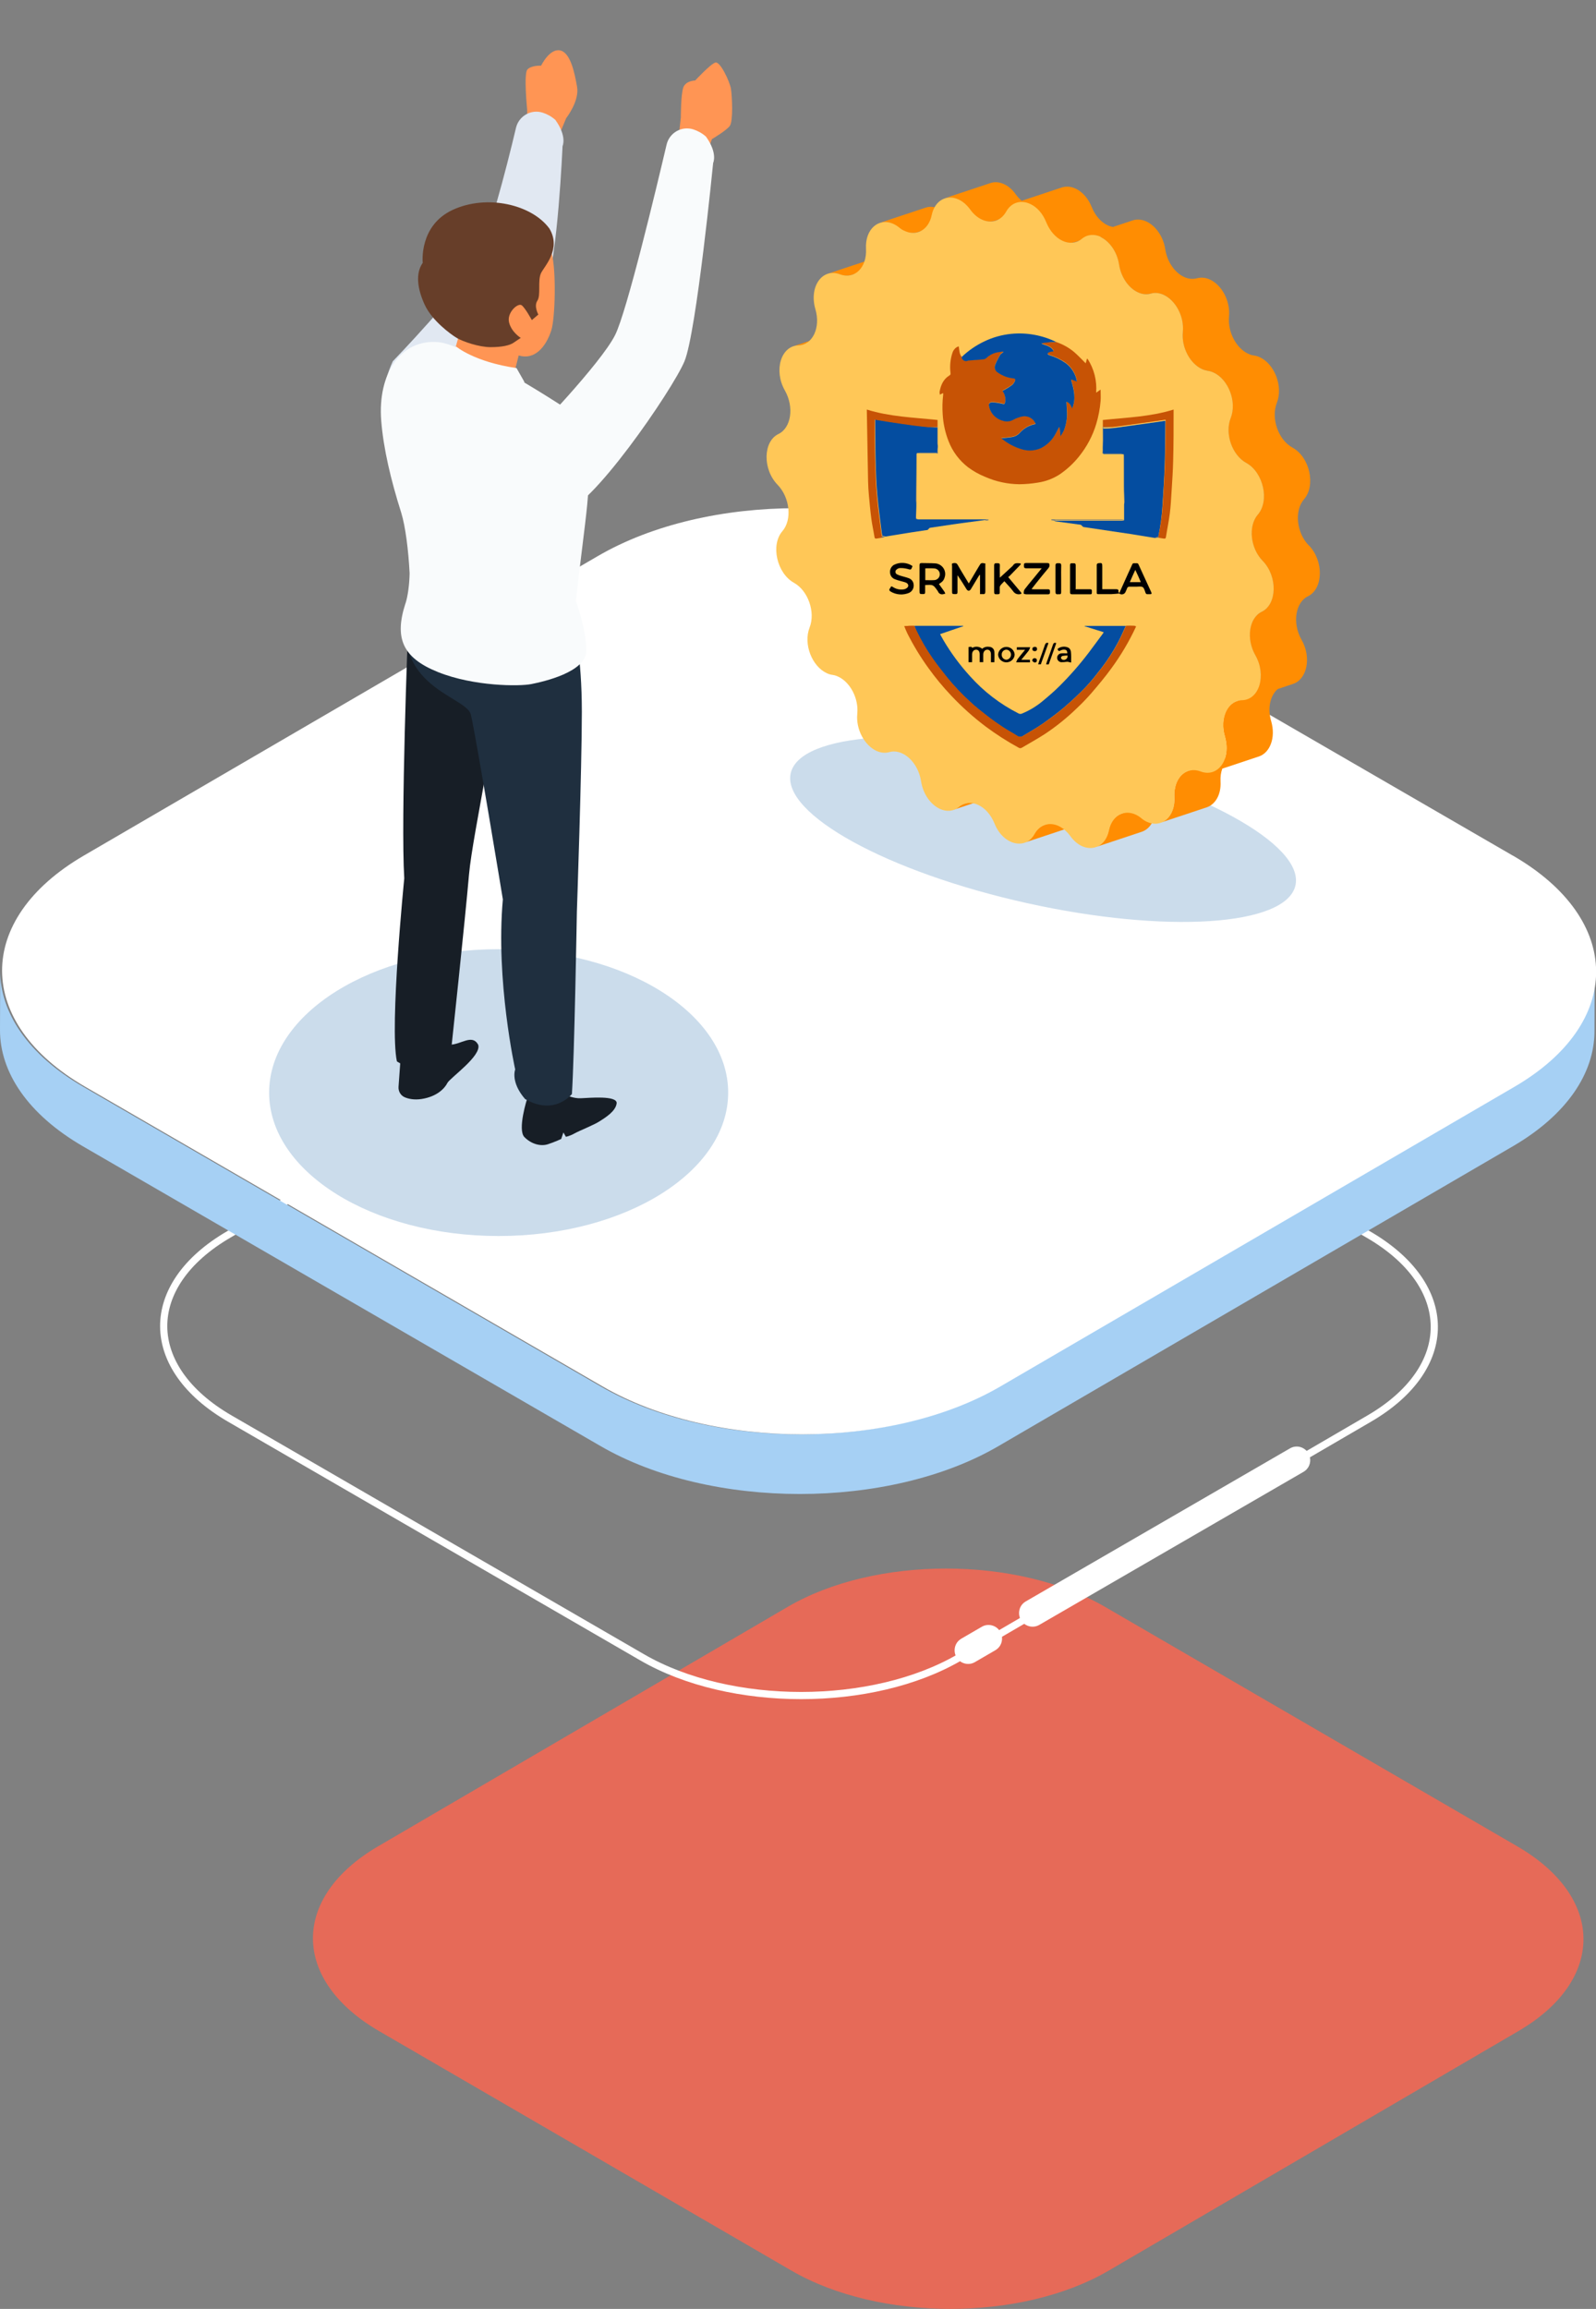 <svg width="222" height="321" viewBox="0 0 222 321" fill="none" xmlns="http://www.w3.org/2000/svg">
<rect x="0" y="0" width="222" height="321" fill="#808080" stroke="none"/>
<path d="M211.053 256.69C223.27 263.78 223.336 275.29 211.199 282.38L154.209 315.682C142.072 322.772 122.327 322.772 110.098 315.682L52.735 282.38C40.519 275.29 40.452 263.78 52.589 256.69L109.58 223.388C121.716 216.298 141.461 216.298 153.691 223.388L211.053 256.69Z" fill="#FF644E" fill-opacity="0.8"/>
<g clip-path="url(#clip0_166_161)">
<path d="M190.303 171.613C202.52 178.681 202.586 190.156 190.449 197.225L133.455 230.425C121.318 237.494 101.572 237.494 89.342 230.425L31.976 197.225C19.759 190.156 19.693 178.681 31.83 171.613L88.824 138.413C100.961 131.344 120.707 131.344 132.937 138.413L190.303 171.613Z" stroke="white" stroke-miterlimit="10"/>
<path d="M210.434 151.086L138.913 192.752C123.682 201.631 98.903 201.631 83.565 192.752L11.579 151.086C3.864 146.613 3.42248e-05 140.756 0.027 134.898L3.42245e-05 143.192C-0.013 149.049 3.838 154.906 11.553 159.379L83.539 201.045C98.876 209.925 123.655 209.925 138.886 201.045L210.407 159.379C217.976 154.973 221.761 149.195 221.788 143.418L221.814 135.125C221.801 140.902 218.003 146.68 210.434 151.086Z" fill="#A6D0F4"/>
<path d="M210.461 118.964C225.798 127.843 225.878 142.22 210.646 151.099L139.152 192.752C123.921 201.631 99.155 201.631 83.818 192.752L11.845 151.085C-3.492 142.206 -3.572 127.829 11.659 118.95L83.154 77.311C98.385 68.432 123.15 68.432 138.488 77.311L210.447 118.964H210.461Z" fill="white"/>
<g clip-path="url(#clip1_166_161)">
<path d="M133.721 231.078C134.305 231.411 135.022 231.424 135.606 231.078L138.448 229.427C139.696 228.708 139.696 226.898 138.448 226.166C137.864 225.833 137.147 225.82 136.562 226.166L133.721 227.816C132.472 228.535 132.472 230.346 133.721 231.078Z" fill="white"/>
<path d="M142.684 225.899C143.268 226.232 143.985 226.245 144.57 225.899L181.313 204.626C182.561 203.908 182.561 202.097 181.313 201.365C180.729 201.019 180.011 201.019 179.427 201.365L142.684 222.638C141.436 223.356 141.436 225.167 142.684 225.899Z" fill="white"/>
</g>
</g>
<g clip-path="url(#clip2_166_161)">
<path d="M73.352 17.745L73.325 15.22C73.325 15.22 72.833 10.288 73.352 9.677C73.871 9.065 75.267 9.132 75.267 9.132C75.267 9.132 76.425 6.726 77.888 7.005C79.351 7.284 79.923 10.102 80.269 12.082C80.615 14.063 78.753 16.429 78.753 16.429L77.662 19.048L73.365 17.745H73.352Z" fill="#FF9554"/>
<path d="M54.635 50.23C54.635 50.23 64.279 40.261 66.275 36.274C67.911 33.004 70.345 23.832 71.769 17.785C72.155 16.123 73.884 15.139 75.507 15.671C76.079 15.857 76.677 16.163 77.249 16.668C78.912 18.994 78.247 20.323 78.247 20.323C78.247 20.323 77.582 35.942 75.919 39.929C74.256 43.917 62.617 60.864 58.959 60.864C55.3 60.864 51.31 57.541 54.635 50.23Z" fill="#E1E8F2"/>
<path d="M69.361 171.84C86.993 171.84 101.287 162.913 101.287 151.902C101.287 140.89 86.993 131.964 69.361 131.964C51.729 131.964 37.435 140.89 37.435 151.902C37.435 162.913 51.729 171.84 69.361 171.84Z" fill="#CBDCEB"/>
<path d="M55.713 147.223L55.434 151.105C55.394 151.729 55.739 152.314 56.311 152.554C56.843 152.779 57.615 152.939 58.626 152.793C60.861 152.447 61.885 151.251 62.231 150.56C62.577 149.869 67.033 146.785 66.514 145.243C65.663 143.701 64.12 145.243 62.564 145.243C61.007 145.243 57.761 144.472 55.7 147.21L55.713 147.223Z" fill="#171E26"/>
<path d="M56.75 87.675C56.75 87.675 55.726 113.887 56.232 122.115C56.232 122.115 54.17 142.677 55.207 147.556C55.207 147.556 58.812 150.121 61.898 148.074C62.67 147.821 62.67 146.785 62.67 146.785C62.67 146.785 64.732 127.511 65.237 121.596C65.756 115.681 69.867 97.95 69.095 94.095C68.323 90.24 63.441 84.844 56.75 87.675Z" fill="#171E26"/>
<path d="M73.338 152.7C73.338 152.7 71.928 157.073 72.953 158.096C73.977 159.12 75.267 159.385 76.212 159.08C77.156 158.774 78.061 158.349 78.061 158.349L78.367 157.445L78.713 158.043C78.713 158.043 79.231 157.963 79.91 157.578C80.602 157.192 82.57 156.421 83.382 155.903C84.193 155.385 85.656 154.494 85.776 153.377C85.856 152.261 81.879 152.646 80.801 152.686C79.724 152.726 79.045 152.301 78.659 152.301C78.274 152.301 74.11 152.819 74.11 152.819" fill="#171E26"/>
<path d="M79.857 87.183C79.857 87.183 80.934 91.091 80.934 98.986C80.934 106.882 80.243 126.74 80.243 126.74C80.243 126.74 79.897 146.957 79.551 152.101C79.551 152.101 77.156 155.185 73.033 152.792C70.971 150.4 71.662 148.685 71.662 148.685C71.662 148.685 68.922 136.35 69.946 125.038C69.946 125.038 66.168 102.083 65.49 99.332C64.798 96.594 52.84 95.41 57.522 82.025L79.857 87.196V87.183Z" fill="#1F2F3F"/>
<path d="M56.404 83.899C56.737 82.876 56.95 81.201 56.977 79.699C56.817 76.575 56.404 73.186 55.806 71.272C54.383 66.779 53.332 62.393 53.026 58.471C52.52 51.998 55.713 47.08 61.007 47.572C62.909 47.745 66.461 49.659 69.893 51.467C72.66 52.929 76.93 55.574 80.07 57.674C81.493 58.618 82.318 60.239 82.238 61.954C82.131 64.533 81.918 67.55 81.679 70.168C81.413 73.026 80.548 79.313 80.109 83.58C80.109 83.58 81.559 87.462 81.559 90.452C81.559 93.443 75.573 94.772 73.91 95.104C72.248 95.437 65.929 95.437 60.941 93.443C55.952 91.449 54.848 88.671 56.391 83.912L56.404 83.899Z" fill="#F9FBFC"/>
<path d="M76.691 45.898C77.223 44.249 77.396 37.55 76.731 35.211C75.879 32.22 72.966 29.615 68.603 29.828C64.413 30.027 61.326 31.875 60.302 34.998C59.69 36.846 59.837 40.089 60.954 42.428C61.712 44.01 63.428 45.419 65.317 46.416C66.634 47.174 70.359 48.888 72.195 49.433C74.336 50.058 75.919 48.304 76.691 45.911V45.898Z" fill="#FF9554"/>
<path d="M64.359 44.741C66.461 43.904 71.277 44.808 72.953 46.19C72.953 46.19 71.29 52.863 71.277 52.863C68.217 53.022 63.854 51.494 62.816 50.244L64.373 44.741H64.359Z" fill="#FF9554"/>
<path d="M72.953 41.618C72.075 40.435 70.319 40.86 70.319 42.748C70.319 44.954 71.822 46.191 72.953 46.191C72.953 44.782 73.006 43.306 72.953 41.618Z" fill="#FF9554"/>
<path d="M63.441 48.17C63.441 48.17 65.929 50.31 71.849 51.175L72.966 53.142C72.966 53.142 70.478 53.913 67.565 53.567C64.652 53.221 62.244 50.909 61.992 50.39L61.739 49.872L63.455 48.157L63.441 48.17Z" fill="#F9FBFC"/>
<path d="M58.799 36.527C58.799 36.527 58.24 31.343 63.002 29.163C67.765 26.983 73.977 28.432 76.425 31.781C78.101 34.612 75.786 36.925 75.267 37.949C74.749 38.972 75.267 41.033 74.749 41.803C74.23 42.575 74.882 43.731 74.882 43.731L73.977 44.502C73.977 44.502 73.072 42.827 72.567 42.442C72.048 42.056 70.465 43.465 70.811 44.834C71.157 46.203 72.434 46.974 72.434 46.974C72.434 46.974 71.915 47.32 71.41 47.665C70.891 48.011 69.867 48.264 68.244 48.264C66.621 48.264 64.386 47.492 63.521 46.974C62.67 46.456 60.089 44.582 59.065 42.349C58.041 40.115 57.775 37.975 58.812 36.527H58.799Z" fill="#673E29"/>
<path d="M94.37 19.327L94.702 16.336C94.702 16.336 94.702 13.172 95.035 12.189C95.367 11.205 96.698 11.192 96.698 11.192C96.698 11.192 98.853 8.866 99.518 8.693C100.183 8.52 101.513 11.351 101.673 12.348C101.832 13.345 102.005 16.841 101.513 17.506C101.021 18.17 99.025 19.34 99.025 19.34L98.36 21.174L94.37 19.34V19.327Z" fill="#FF9554"/>
<path d="M73.924 60.532C73.924 60.532 83.568 50.563 85.563 46.575C87.2 43.305 91.297 26.159 92.72 20.111C93.106 18.449 94.835 17.466 96.458 17.997C97.03 18.183 97.629 18.489 98.201 18.994C99.864 21.32 99.198 22.65 99.198 22.65C99.198 22.65 96.871 46.243 95.208 50.231C93.545 54.218 81.905 71.166 78.247 71.166C74.589 71.166 70.598 67.843 73.924 60.532Z" fill="#F9FBFC"/>
</g>
<path d="M142.816 125.551C162.204 129.852 178.939 128.75 180.195 123.089C181.451 117.427 166.752 109.351 147.364 105.049C127.976 100.748 111.241 101.85 109.985 107.511C108.729 113.173 123.428 121.249 142.816 125.551Z" fill="#CBDCEB"/>
<path d="M116.711 46.028L110.287 48.161C110.499 48.09 110.727 48.055 110.974 48.037C111.22 48.037 111.449 47.984 111.66 47.913L118.084 45.779C117.873 45.85 117.644 45.886 117.398 45.904C117.151 45.904 116.922 45.957 116.711 46.028Z" fill="#FF8D02"/>
<path d="M133.343 112.175C133.096 112.371 132.832 112.513 132.568 112.602L138.992 110.469C139.256 110.38 139.52 110.237 139.767 110.042C140.013 109.846 140.259 109.704 140.541 109.615L134.117 111.748C133.853 111.837 133.589 111.98 133.343 112.175Z" fill="#FF8D02"/>
<path d="M123.188 36.02C122.572 35.789 121.991 35.789 121.498 35.949L115.074 38.082C115.585 37.922 116.166 37.922 116.764 38.154C117.362 38.385 117.943 38.385 118.454 38.225L124.877 36.091C124.367 36.269 123.786 36.251 123.188 36.02Z" fill="#FF8D02"/>
<path d="M143.867 115.926C143.498 116.584 143.005 116.993 142.442 117.171L148.866 115.038C149.429 114.86 149.922 114.451 150.291 113.793C150.661 113.153 151.154 112.744 151.717 112.549L145.293 114.682C144.73 114.878 144.219 115.286 143.867 115.926Z" fill="#FF8D02"/>
<path d="M132.181 29.994C131.917 29.87 131.671 29.71 131.407 29.514C131.143 29.301 130.879 29.141 130.615 29.017C129.964 28.715 129.295 28.679 128.732 28.875L122.308 31.008C122.889 30.812 123.54 30.848 124.191 31.15C124.455 31.274 124.719 31.434 124.983 31.648C125.229 31.861 125.493 32.021 125.757 32.128C126.409 32.43 127.077 32.465 127.658 32.27L134.082 30.137C133.501 30.332 132.832 30.297 132.181 29.994Z" fill="#FF8D02"/>
<path d="M156.046 113.1C155.166 113.384 154.462 114.202 154.216 115.446C153.952 116.709 153.248 117.491 152.385 117.775L158.809 115.642C159.672 115.358 160.376 114.558 160.64 113.313C160.904 112.069 161.608 111.269 162.47 110.967L156.046 113.1Z" fill="#FF8D02"/>
<path d="M182.058 75.84C180.334 74.08 180.017 70.987 181.39 69.405C183.061 67.485 182.182 63.539 179.77 62.223C177.799 61.139 176.761 58.152 177.606 56.001C178.521 53.69 177.254 50.597 175.247 49.673C174.983 49.548 174.702 49.459 174.42 49.424C174.139 49.388 173.875 49.3 173.611 49.175C171.974 48.411 170.759 46.189 170.953 44.02C171.164 41.78 169.897 39.593 168.295 38.865C167.715 38.598 167.099 38.527 166.5 38.687C165.902 38.847 165.286 38.776 164.705 38.509C163.438 37.922 162.364 36.447 162.083 34.652C161.801 32.803 160.692 31.363 159.461 30.794C158.845 30.51 158.176 30.439 157.577 30.634L154.797 31.558C154.568 31.505 154.339 31.452 154.11 31.345C153.195 30.919 152.35 30.03 151.858 28.785C151.347 27.523 150.52 26.652 149.622 26.226C148.971 25.923 148.302 25.87 147.686 26.066L142.125 27.914C141.826 27.666 141.544 27.381 141.28 27.008C140.805 26.332 140.242 25.87 139.661 25.603C139.01 25.301 138.341 25.248 137.743 25.461L131.319 27.594C131.917 27.399 132.586 27.434 133.237 27.737C133.818 28.003 134.364 28.465 134.856 29.141C135.332 29.799 135.895 30.261 136.476 30.527C137.127 30.83 137.795 30.883 138.394 30.688L143.938 28.857C144.536 29.337 145.064 30.03 145.416 30.919C145.926 32.163 146.754 33.052 147.669 33.478C148.302 33.781 148.971 33.834 149.587 33.638L152.35 32.714C152.579 32.767 152.79 32.821 153.019 32.927C154.251 33.496 155.36 34.936 155.641 36.785C155.923 38.58 156.997 40.056 158.264 40.642C158.845 40.909 159.461 40.998 160.059 40.82C160.657 40.66 161.273 40.731 161.854 40.998C163.456 41.745 164.723 43.913 164.512 46.153C164.3 48.322 165.515 50.544 167.169 51.308C167.433 51.433 167.697 51.504 167.979 51.557C168.26 51.593 168.542 51.682 168.806 51.806C170.812 52.73 172.079 55.824 171.164 58.135C170.319 60.285 171.358 63.272 173.329 64.356C175.722 65.672 176.602 69.618 174.948 71.538C173.575 73.12 173.892 76.213 175.617 77.973C177.711 80.124 177.641 83.999 175.494 85.048C173.716 85.901 173.294 88.799 174.596 91.092C175.793 93.19 175.494 95.643 174.227 96.745L172.062 97.456C170.495 97.972 169.703 100.105 170.372 102.38C170.707 103.536 170.671 104.62 170.372 105.473L165.286 107.162C164.089 107.553 163.262 108.94 163.35 110.771C163.456 112.655 162.593 113.988 161.414 114.379L167.838 112.246C169.017 111.855 169.879 110.522 169.774 108.638C169.739 107.98 169.827 107.376 170.02 106.86L175.107 105.171C176.62 104.673 177.5 102.594 176.814 100.247C176.268 98.416 176.708 96.692 177.711 95.803L179.876 95.074C181.794 94.434 182.463 91.412 181.038 88.941C179.735 86.648 180.175 83.751 181.935 82.897C184.082 81.848 184.153 77.973 182.058 75.822V75.84ZM142.917 28.412C142.759 28.341 142.6 28.252 142.442 28.145C142.688 28.181 142.952 28.252 143.199 28.377C143.339 28.448 143.498 28.537 143.639 28.643C143.392 28.608 143.163 28.537 142.917 28.43V28.412Z" fill="#FF8D02"/>
<path d="M153.037 32.927C154.269 33.496 155.377 34.936 155.659 36.785C155.941 38.58 157.014 40.055 158.281 40.642C158.862 40.909 159.478 40.998 160.076 40.82C160.675 40.642 161.291 40.731 161.872 40.998C163.473 41.744 164.74 43.913 164.529 46.153C164.318 48.322 165.532 50.544 167.187 51.308C167.451 51.432 167.715 51.504 167.996 51.557C168.278 51.592 168.559 51.681 168.823 51.806C170.83 52.73 172.097 55.823 171.182 58.134C170.337 60.285 171.375 63.272 173.347 64.356C175.74 65.671 176.62 69.618 174.966 71.538C173.593 73.12 173.91 76.213 175.634 77.973C177.729 80.124 177.658 83.999 175.511 85.048C173.734 85.901 173.311 88.799 174.614 91.092C176.198 93.865 175.177 97.296 172.766 97.349C170.777 97.403 169.633 99.82 170.39 102.398C171.305 105.509 169.439 108.175 166.993 107.251C164.969 106.486 163.227 108.193 163.368 110.788C163.508 113.597 161.555 115.179 159.531 114.255C159.267 114.13 159.003 113.97 158.757 113.757C158.51 113.544 158.246 113.384 157.982 113.259C156.345 112.495 154.673 113.401 154.251 115.446C153.811 117.579 152.086 118.361 150.485 117.632C149.922 117.366 149.358 116.903 148.883 116.246C148.408 115.588 147.845 115.126 147.264 114.841C145.997 114.255 144.659 114.61 143.92 115.926C143.163 117.295 141.808 117.579 140.559 117.01C139.661 116.601 138.816 115.73 138.323 114.468C137.813 113.224 136.986 112.335 136.071 111.908C135.156 111.482 134.17 111.535 133.396 112.175C132.604 112.833 131.636 112.868 130.738 112.459C129.506 111.89 128.397 110.451 128.116 108.602C127.834 106.806 126.761 105.331 125.493 104.744C124.913 104.478 124.297 104.389 123.698 104.567C123.1 104.727 122.484 104.655 121.903 104.389C120.302 103.642 119.034 101.473 119.246 99.234C119.457 97.065 118.242 94.843 116.606 94.078C116.342 93.954 116.078 93.865 115.796 93.829C115.514 93.794 115.233 93.705 114.986 93.581C112.963 92.638 111.713 89.563 112.611 87.252C113.455 85.101 112.399 82.115 110.446 81.03C108.052 79.697 107.172 75.769 108.827 73.849C110.199 72.267 109.883 69.173 108.158 67.396C106.063 65.245 106.134 61.37 108.281 60.339C110.059 59.485 110.481 56.588 109.179 54.294C107.595 51.521 108.615 48.09 111.044 48.019C113.033 47.966 114.177 45.548 113.42 42.989C112.505 39.86 114.37 37.211 116.834 38.136C118.858 38.9 120.601 37.211 120.46 34.598C120.302 31.807 122.273 30.207 124.279 31.132C124.543 31.256 124.807 31.416 125.071 31.629C125.317 31.843 125.581 32.003 125.845 32.109C127.482 32.874 129.154 31.985 129.594 29.923C130.034 27.79 131.759 26.99 133.343 27.736C133.924 28.003 134.469 28.465 134.962 29.141C135.437 29.798 136 30.261 136.581 30.527C137.848 31.114 139.186 30.758 139.943 29.443C140.699 28.074 142.055 27.772 143.304 28.358C144.202 28.767 145.029 29.638 145.539 30.918C146.05 32.163 146.877 33.051 147.792 33.478C148.707 33.905 149.693 33.851 150.467 33.212C151.259 32.554 152.227 32.518 153.125 32.927H153.037Z" fill="#FFC757"/>
<g clip-path="url(#clip3_166_161)">
<path d="M146.937 47.557C147.83 47.86 148.66 48.322 149.385 48.92C149.954 49.407 150.464 49.964 151.021 50.51L151.192 49.882H151.276C152.183 51.283 152.603 52.938 152.47 54.595L153.091 54.167C153.091 54.713 153.131 55.236 153.091 55.738C153.001 56.826 152.797 57.901 152.482 58.947C151.986 60.588 151.175 62.118 150.093 63.457C149.323 64.422 148.409 65.267 147.383 65.963C146.473 66.549 145.447 66.934 144.373 67.094C143.513 67.239 142.642 67.315 141.77 67.322C140.141 67.301 138.533 66.954 137.045 66.3C136.194 65.958 135.392 65.509 134.657 64.965C133.435 64.024 132.498 62.772 131.946 61.343C131.474 60.144 131.197 58.877 131.126 57.592C131.062 56.691 131.085 55.787 131.193 54.89C131.198 54.815 131.198 54.741 131.193 54.666C131.17 54.666 131.15 54.666 131.138 54.666L130.74 54.866C130.705 54.738 130.689 54.606 130.692 54.474C130.863 53.539 131.217 52.702 132.089 52.18C132.248 52.086 132.22 51.96 132.208 51.815C132.1 50.909 132.185 49.991 132.459 49.12C132.553 48.764 132.779 48.455 133.092 48.256C133.18 48.215 133.27 48.181 133.363 48.154C133.442 48.676 133.431 49.191 133.761 49.603C133.778 49.803 133.893 49.982 134.07 50.083C134.246 50.183 134.461 50.191 134.645 50.106C134.69 50.091 134.737 50.082 134.784 50.078C135.449 50.027 136.113 49.988 136.774 49.921C136.937 49.906 137.092 49.842 137.216 49.737C137.575 49.388 138.017 49.134 138.502 48.998C138.836 48.916 139.186 48.884 139.533 48.829L139.557 48.928C139.413 49.041 139.222 49.128 139.139 49.277C138.877 49.718 138.645 50.176 138.446 50.648C138.258 51.071 138.431 51.565 138.844 51.783C139.479 52.227 140.222 52.498 140.998 52.569C141.209 52.588 141.248 52.686 141.205 52.875C141.085 53.21 140.844 53.49 140.528 53.661C140.194 53.904 139.815 54.093 139.449 54.309C139.785 54.76 139.918 55.329 139.815 55.88C139.78 56.115 139.72 56.17 139.469 56.108C139.02 55.994 138.562 55.919 138.1 55.884C137.702 55.856 137.503 56.076 137.57 56.363C137.733 57.371 138.482 58.189 139.481 58.453C139.96 58.622 140.49 58.58 140.934 58.335C141.359 58.096 141.822 57.929 142.303 57.844C143.072 57.744 143.807 58.188 144.067 58.908C143.212 59.058 142.434 59.49 141.861 60.134C141.575 60.454 141.183 60.663 140.755 60.723C140.273 60.809 139.784 60.833 139.282 60.888C140.15 61.619 141.169 62.155 142.267 62.459C143.136 62.698 144.063 62.616 144.875 62.227C145.731 61.774 146.426 61.072 146.865 60.216C147.02 59.937 147.16 59.651 147.307 59.368H147.394L147.526 60.617C147.704 60.346 147.866 60.065 148.011 59.776C148.349 58.886 148.485 57.935 148.41 56.987C148.41 56.595 148.37 56.229 148.35 55.809C148.839 55.95 148.943 56.363 149.146 56.744C149.727 55.377 149.373 54.081 148.999 52.789L149.062 52.726L149.811 53.013C149.642 51.976 149.071 51.044 148.218 50.416C147.523 49.93 146.751 49.561 145.934 49.324C145.85 49.297 145.786 49.202 145.711 49.14C145.786 49.065 145.846 48.955 145.938 48.928C146.147 48.871 146.36 48.828 146.574 48.798C146.22 48.048 145.464 48.012 144.851 47.714C145.145 47.633 145.446 47.582 145.75 47.561C146.137 47.576 146.539 47.572 146.937 47.557Z" fill="#C75305"/>
<path d="M146.937 47.556C146.539 47.556 146.14 47.556 145.742 47.603C145.438 47.624 145.137 47.676 144.843 47.756C145.452 48.055 146.212 48.09 146.566 48.84C146.352 48.871 146.139 48.914 145.93 48.97C145.842 49.001 145.778 49.111 145.703 49.182C145.774 49.245 145.838 49.339 145.926 49.367C146.743 49.603 147.515 49.972 148.21 50.459C149.063 51.087 149.634 52.018 149.803 53.055L149.054 52.768L148.991 52.831C149.365 54.127 149.719 55.419 149.138 56.786C148.939 56.394 148.835 56.001 148.342 55.852C148.362 56.244 148.39 56.637 148.401 57.03C148.477 57.977 148.341 58.929 148.003 59.819C147.858 60.108 147.696 60.389 147.518 60.659L147.386 59.41H147.299C147.152 59.693 147.012 59.98 146.857 60.259C146.418 61.114 145.723 61.816 144.867 62.27C144.055 62.658 143.128 62.74 142.259 62.502C141.16 62.198 140.142 61.662 139.274 60.93C139.776 60.875 140.265 60.852 140.747 60.765C141.175 60.705 141.567 60.496 141.853 60.176C142.426 59.533 143.204 59.1 144.059 58.951C143.799 58.23 143.064 57.786 142.295 57.886C141.814 57.972 141.351 58.138 140.926 58.377C140.482 58.622 139.952 58.665 139.473 58.495C138.474 58.232 137.725 57.413 137.562 56.405C137.495 56.119 137.702 55.899 138.092 55.926C138.554 55.962 139.012 56.037 139.461 56.15C139.712 56.209 139.772 56.15 139.807 55.922C139.91 55.371 139.777 54.803 139.441 54.351C139.807 54.135 140.186 53.958 140.52 53.703C140.836 53.532 141.077 53.253 141.197 52.917C141.24 52.733 141.197 52.635 140.99 52.611C140.214 52.541 139.471 52.27 138.836 51.825C138.423 51.608 138.25 51.113 138.438 50.69C138.637 50.218 138.868 49.76 139.131 49.32C139.214 49.174 139.405 49.084 139.549 48.97L139.525 48.872C139.182 48.927 138.832 48.958 138.494 49.041C138.009 49.177 137.567 49.431 137.208 49.779C137.083 49.884 136.929 49.949 136.766 49.964C136.105 50.031 135.441 50.07 134.776 50.121C134.729 50.125 134.682 50.134 134.637 50.148C134.453 50.234 134.238 50.225 134.061 50.125C133.885 50.025 133.77 49.846 133.753 49.646C134.676 48.76 135.738 48.026 136.898 47.473C138.082 46.9 139.362 46.541 140.675 46.413C142.83 46.206 145 46.602 146.937 47.556Z" fill="#044DA0"/>
<path d="M127.181 87.008H133.996V87.055L130.763 88.163C130.935 88.473 131.09 88.775 131.265 89.066C132.311 90.83 133.537 92.485 134.923 94.003C136.823 96.133 139.112 97.891 141.67 99.184C141.816 99.267 141.994 99.276 142.148 99.208C143.205 98.775 144.187 98.181 145.058 97.448C145.854 96.788 146.65 96.105 147.382 95.374C148.853 93.91 150.219 92.347 151.471 90.696C152.143 89.805 152.808 88.909 153.461 88.017C153.482 87.977 153.499 87.935 153.513 87.892L150.869 87.063V87.016H156.59C156.235 87.778 155.917 88.563 155.515 89.302C154.854 90.549 154.088 91.739 153.226 92.86C152.533 93.744 151.857 94.644 151.084 95.453C150.131 96.448 149.128 97.396 148.079 98.293C147.116 99.117 146.089 99.864 145.054 100.606C144.178 101.215 143.239 101.737 142.323 102.295C142.083 102.49 141.741 102.506 141.483 102.334C140.822 101.906 140.122 101.549 139.465 101.105C138.717 100.606 137.976 100.088 137.268 99.534C136.472 98.905 135.648 98.273 134.907 97.57C133.75 96.516 132.674 95.379 131.687 94.168C131.014 93.308 130.334 92.448 129.697 91.552C128.828 90.306 128.064 88.993 127.412 87.624C127.36 87.401 127.257 87.2 127.181 87.008Z" fill="#044DA0"/>
<path d="M150.344 72.958H150.316L150.026 72.91H149.998H149.97L149.679 72.863H149.652H149.624L149.333 72.816H149.305H149.281L148.991 72.769H148.963H148.939L148.648 72.722H148.621H148.597L148.306 72.675H148.278H148.254L147.964 72.628H147.936H147.912L147.621 72.581H147.558H147.534L147.243 72.533H147.215H147.192L146.897 72.486H146.869H146.845L146.614 72.384H156.036C156.145 72.375 156.253 72.357 156.359 72.329V70.573V70.126C156.382 70.028 156.397 69.928 156.403 69.827C156.403 69.093 156.367 68.362 156.363 67.627C156.363 66.245 156.363 64.878 156.363 63.476C156.352 63.369 156.331 63.264 156.299 63.161C156.285 63.166 156.27 63.166 156.255 63.161C156.156 63.14 156.055 63.125 155.953 63.118H153.756C153.656 63.118 153.557 63.118 153.465 63.118L153.389 62.333V62.109C153.389 61.842 153.429 61.575 153.433 61.323C153.433 60.754 153.433 60.184 153.433 59.583C153.608 59.583 153.752 59.583 153.891 59.583C154.162 59.583 154.432 59.544 154.687 59.524C154.942 59.505 155.197 59.469 155.451 59.434L161.088 58.648C161.418 58.601 161.753 58.546 162.083 58.495C162.094 58.536 162.102 58.578 162.107 58.621C162.079 60.604 162.079 62.592 162.011 64.576C161.948 66.473 161.828 68.366 161.701 70.263C161.613 71.751 161.414 73.231 161.104 74.69L160.65 74.792L160.312 74.737L159.973 74.682L159.635 74.627L159.297 74.572L158.958 74.517L158.62 74.462L158.282 74.407L157.943 74.352L157.605 74.297L157.266 74.242L156.928 74.187H156.868L156.582 74.136H156.522L156.239 74.085H156.18L155.897 74.034H155.837L155.551 73.983H155.491L155.205 73.932H155.145L154.858 73.881H154.798L154.512 73.829H154.456L154.17 73.778H154.114L153.827 73.727H153.771L153.485 73.676H153.429L153.143 73.625H153.115H153.087L152.8 73.574H152.745L152.458 73.523H152.402L152.116 73.472H152.088H152.06L151.769 73.421H151.741H151.714L151.427 73.37H151.399H151.371L151.085 73.319H151.057H151.029L150.738 73.272H150.71H150.683L150.344 72.958Z" fill="#044DA0"/>
<path d="M129.024 73.684H128.964L128.678 73.735H128.618L128.331 73.786H128.276L127.989 73.838H127.929L127.643 73.889H127.583L127.296 73.94H127.257L126.97 73.991H126.91L126.572 74.046L126.234 74.101L125.895 74.156L125.557 74.211L125.219 74.266L124.88 74.321L124.542 74.376L124.203 74.431L123.865 74.486L123.527 74.541L123.188 74.596L122.735 74.486C122.7 74.356 122.672 74.225 122.651 74.093C122.44 72.333 122.185 70.558 122.03 68.81C121.891 67.239 121.835 65.668 121.795 64.077C121.747 62.242 121.751 60.404 121.732 58.578C121.732 58.495 121.732 58.413 121.732 58.299C122.464 58.417 123.172 58.538 123.881 58.645C125 58.813 126.118 58.978 127.237 59.128C127.866 59.214 128.503 59.269 129.135 59.336L130.405 59.43C130.405 60.18 130.405 60.911 130.405 61.641C130.412 61.742 130.427 61.842 130.449 61.94V62.164L130.369 62.949H127.886C127.784 62.957 127.683 62.971 127.583 62.993C127.569 62.997 127.553 62.997 127.539 62.993C127.508 63.075 127.487 63.161 127.476 63.248C127.454 65.374 127.436 67.499 127.42 69.623C127.426 69.733 127.441 69.841 127.464 69.949V70.397C127.464 70.923 127.432 71.449 127.42 71.968C127.429 72.029 127.447 72.089 127.476 72.145C127.581 72.172 127.689 72.191 127.798 72.2H137.228L136.985 72.302H136.961H136.933L136.639 72.349H136.615H136.587L136.297 72.396H136.273H136.245L135.954 72.443H135.93H135.902L135.612 72.49H135.588H135.56L135.266 72.537H135.242H135.214L134.923 72.585H134.899H134.82L134.529 72.632H134.505H134.477L134.187 72.679H134.159H134.131L133.84 72.726H133.813H133.785L133.494 72.773H133.466H133.438L133.148 72.824H133.12H133.092L132.802 72.871H132.774H132.746L132.459 72.922H132.431H132.403L132.113 72.973H132.085H132.057L131.767 73.024H131.739H131.711L131.424 73.076H131.369L131.082 73.127H131.026L130.74 73.178H130.712H130.684L130.397 73.229H130.342L130.055 73.28H129.999L129.713 73.331H129.657L129.37 73.382H129.315L129.024 73.684Z" fill="#044DA0"/>
<path d="M127.181 87.008C127.272 87.205 127.36 87.401 127.452 87.594C128.104 88.962 128.868 90.275 129.736 91.521C130.361 92.417 131.042 93.277 131.727 94.137C132.713 95.348 133.79 96.485 134.947 97.539C135.687 98.242 136.499 98.874 137.308 99.503C138.016 100.053 138.756 100.575 139.505 101.074C140.162 101.51 140.858 101.86 141.523 102.303C141.781 102.475 142.122 102.459 142.363 102.264C143.278 101.71 144.218 101.188 145.094 100.575C146.137 99.849 147.16 99.086 148.119 98.262C149.168 97.365 150.171 96.417 151.124 95.422C151.896 94.613 152.577 93.713 153.266 92.829C154.128 91.708 154.894 90.518 155.555 89.271C155.953 88.532 156.271 87.747 156.629 86.985C156.641 86.979 156.654 86.979 156.665 86.985C157.027 86.985 157.39 86.985 157.752 87.008C157.848 87.024 157.941 87.052 158.031 87.091C157.074 89.158 155.909 91.125 154.555 92.963C153.7 94.141 152.772 95.241 151.833 96.337C151.182 97.087 150.493 97.803 149.767 98.482C148.408 99.798 146.931 100.989 145.352 102.04C144.305 102.72 143.207 103.313 142.136 103.953C142.003 104.039 141.831 104.039 141.698 103.953C140.115 103.087 138.594 102.113 137.148 101.039C135.416 99.738 133.801 98.292 132.32 96.718C131.17 95.508 130.106 94.222 129.135 92.869C128.028 91.338 127.046 89.722 126.198 88.037C126.038 87.715 125.915 87.374 125.776 87.04L127.145 86.989C127.16 86.988 127.174 86.996 127.181 87.008Z" fill="#C75305"/>
<path d="M129.079 59.388C128.447 59.321 127.81 59.262 127.181 59.179C126.062 59.03 124.944 58.865 123.825 58.696C123.117 58.59 122.408 58.468 121.676 58.35C121.676 58.464 121.676 58.547 121.676 58.629C121.676 60.468 121.676 62.306 121.739 64.128C121.783 65.7 121.839 67.271 121.974 68.862C122.129 70.625 122.372 72.397 122.595 74.144C122.616 74.277 122.644 74.408 122.679 74.537V74.753C122.444 74.793 122.213 74.836 121.978 74.867C121.811 74.891 121.68 74.906 121.64 74.663C121.508 73.826 121.317 72.998 121.206 72.161C121.063 71.073 120.963 69.981 120.864 68.889C120.804 68.233 120.76 67.577 120.748 66.925C120.682 63.62 120.623 60.316 120.573 57.011C120.572 56.988 120.572 56.964 120.573 56.94C123.757 57.938 127.097 58.044 130.413 58.386C130.413 58.72 130.413 59.05 130.413 59.376L129.079 59.388Z" fill="#C75305"/>
<path d="M161.136 74.545C161.446 73.086 161.645 71.607 161.733 70.118C161.856 68.225 161.976 66.328 162.043 64.431C162.111 62.447 162.111 60.46 162.139 58.476C162.134 58.434 162.126 58.392 162.115 58.35C161.78 58.402 161.45 58.457 161.12 58.504L155.483 59.289C155.228 59.325 154.974 59.352 154.719 59.38H153.401V58.39C156.709 58.048 160.033 57.942 163.245 56.94C163.245 56.992 163.245 57.07 163.245 57.149C163.245 59.466 163.245 61.783 163.182 64.101C163.15 65.511 163.05 66.921 162.963 68.327C162.899 69.349 162.847 70.374 162.72 71.387C162.581 72.487 162.35 73.571 162.179 74.667C162.139 74.91 162.007 74.899 161.84 74.871C161.605 74.836 161.374 74.796 161.14 74.757C161.14 74.687 161.138 74.616 161.136 74.545Z" fill="#C75305"/>
<path d="M134.756 81.116L135.743 79.447L136.193 78.692C136.46 78.241 136.468 78.241 137.057 78.335V79.883C137.057 80.668 137.057 81.454 137.057 82.239C137.057 82.538 136.961 82.632 136.683 82.593C136.562 82.585 136.441 82.585 136.32 82.593V79.938L136.269 79.914C136.225 79.973 136.177 80.032 136.137 80.095L135.043 81.913C134.871 82.196 134.613 82.196 134.438 81.913C134.04 81.265 133.641 80.613 133.184 79.973V80.401C133.184 81.041 133.184 81.682 133.184 82.322C133.184 82.534 133.112 82.601 132.901 82.597C132.431 82.597 132.431 82.597 132.431 82.141C132.431 80.99 132.431 79.843 132.431 78.692C132.431 78.555 132.328 78.331 132.571 78.3C132.813 78.268 133.036 78.221 133.204 78.52C133.697 79.392 134.219 80.22 134.756 81.116Z" fill="black"/>
<path d="M130.604 81.194C130.863 81.556 131.118 81.909 131.369 82.263C131.417 82.349 131.457 82.44 131.488 82.534C131.393 82.557 131.297 82.589 131.201 82.608C130.89 82.691 130.568 82.518 130.469 82.216C130.451 82.184 130.429 82.153 130.405 82.125C129.796 81.269 129.796 81.269 128.686 81.34C128.686 81.662 128.686 81.988 128.686 82.31C128.686 82.514 128.634 82.593 128.415 82.593C127.906 82.593 127.906 82.593 127.906 82.094C127.906 80.915 127.906 79.761 127.906 78.59C127.906 78.362 127.969 78.272 128.212 78.28C128.813 78.303 129.406 78.28 130.011 78.319C130.494 78.331 130.942 78.571 131.215 78.965C131.487 79.359 131.55 79.859 131.385 80.306C131.277 80.68 131.098 80.88 130.604 81.194ZM128.706 79.014V80.656C129.104 80.656 129.502 80.68 129.9 80.656C130.357 80.656 130.728 80.29 130.728 79.839C130.728 79.388 130.357 79.022 129.9 79.022C129.494 78.991 129.104 79.014 128.702 79.014H128.706Z" fill="black"/>
<path d="M139.704 80.802C139.513 81.006 139.306 81.194 139.155 81.395C139.099 81.466 139.067 81.552 139.063 81.642C139.063 81.886 139.063 82.133 139.063 82.377C139.063 82.549 138.999 82.605 138.828 82.612C138.283 82.632 138.283 82.64 138.283 82.094C138.283 80.915 138.283 79.776 138.283 78.618C138.283 78.292 138.442 78.299 138.681 78.303C138.92 78.307 139.079 78.28 139.079 78.61C139.055 79.207 139.079 79.788 139.079 80.311L140.747 78.779C140.813 78.725 140.872 78.663 140.922 78.594C141.145 78.233 141.507 78.288 141.841 78.315C142.084 78.335 141.985 78.476 141.881 78.582L140.393 80.114C140.344 80.156 140.292 80.194 140.237 80.228L141.674 81.948C141.79 82.086 141.909 82.219 142.021 82.361C142.056 82.404 142.088 82.487 142.068 82.526C142.048 82.565 141.965 82.597 141.905 82.6C141.538 82.685 141.156 82.536 140.946 82.227C140.584 81.736 140.146 81.3 139.704 80.802Z" fill="black"/>
<path d="M144.899 79.007C144.138 79.007 143.442 79.007 142.749 79.007C142.427 79.007 142.431 78.862 142.423 78.614C142.415 78.367 142.478 78.269 142.753 78.273C143.681 78.273 144.604 78.273 145.54 78.273C145.679 78.273 145.914 78.273 145.938 78.363C146.027 78.565 145.991 78.8 145.846 78.968C145.249 79.679 144.652 80.401 144.087 81.124L143.482 81.902C143.601 81.902 143.681 81.925 143.76 81.925C144.429 81.925 145.098 81.925 145.751 81.925C146.037 81.925 146.049 82.055 146.049 82.271C146.049 82.487 146.049 82.629 145.759 82.625C144.767 82.625 143.768 82.625 142.781 82.625C142.65 82.627 142.521 82.598 142.403 82.542C142.378 82.345 142.411 82.144 142.498 81.965C142.896 81.434 143.326 80.932 143.748 80.421L144.899 79.007Z" fill="black"/>
<path d="M155.686 82.463C156.092 81.562 156.497 80.663 156.9 79.765C157.095 79.337 157.298 78.916 157.485 78.48C157.593 78.221 157.796 78.319 157.967 78.308C158.138 78.296 158.273 78.268 158.365 78.473C158.946 79.757 159.539 81.041 160.132 82.322C160.228 82.53 160.18 82.62 159.945 82.609C159.85 82.601 159.754 82.601 159.659 82.609C159.59 82.624 159.517 82.611 159.457 82.574C159.398 82.536 159.355 82.477 159.34 82.408C159.229 82.129 159.157 81.756 158.942 81.623C158.727 81.489 158.333 81.572 158.023 81.568C157.712 81.564 157.43 81.568 157.135 81.568C157.052 81.552 156.966 81.569 156.896 81.617C156.827 81.664 156.779 81.737 156.765 81.819C156.705 81.996 156.614 82.165 156.538 82.338C156.46 82.484 156.32 82.589 156.157 82.624C155.993 82.658 155.822 82.62 155.69 82.518C155.69 82.5 155.689 82.481 155.686 82.463ZM158.683 80.931C158.552 80.625 158.433 80.35 158.313 80.079C158.194 79.808 158.066 79.545 157.915 79.231L157.517 80.106L157.155 80.931H158.683Z" fill="black"/>
<path d="M126.91 78.681C126.913 78.706 126.913 78.731 126.91 78.756C126.711 79.262 126.719 79.235 126.198 79.086C125.858 79.001 125.509 78.964 125.159 78.976C124.99 78.996 124.833 79.069 124.709 79.184C124.599 79.265 124.54 79.397 124.552 79.532C124.564 79.667 124.646 79.786 124.769 79.848C124.972 79.95 125.185 80.03 125.406 80.087C125.724 80.185 126.051 80.252 126.361 80.37C126.776 80.496 127.067 80.865 127.089 81.293C127.137 81.747 126.903 82.184 126.496 82.401C125.632 82.788 124.626 82.714 123.829 82.204C123.535 81.973 123.829 81.811 123.901 81.623C123.973 81.434 124.112 81.568 124.223 81.623C124.683 81.923 125.244 82.031 125.784 81.921C125.958 81.883 126.117 81.792 126.238 81.662C126.441 81.438 126.325 81.12 125.995 80.991C125.732 80.888 125.445 80.834 125.175 80.751C124.945 80.691 124.719 80.619 124.498 80.535C124.098 80.397 123.824 80.033 123.805 79.616C123.756 79.183 123.964 78.761 124.339 78.532C125.16 78.116 126.145 78.173 126.91 78.681Z" fill="black"/>
<path d="M155.686 82.463C155.687 82.48 155.687 82.497 155.686 82.514C155.288 82.545 154.922 82.592 154.54 82.604C153.966 82.604 153.393 82.604 152.82 82.604C152.673 82.604 152.553 82.604 152.553 82.4C152.553 81.1 152.553 79.8 152.553 78.5C152.58 78.406 152.654 78.332 152.748 78.303C153.302 78.236 153.321 78.264 153.321 78.818C153.321 79.75 153.321 80.682 153.321 81.614V81.913C153.966 81.913 154.583 81.913 155.2 81.913C155.475 81.913 155.622 81.956 155.571 82.263C155.578 82.325 155.65 82.396 155.686 82.463Z" fill="black"/>
<path d="M149.611 81.921C150.292 81.921 150.937 81.921 151.602 81.921C151.88 81.921 151.888 82.051 151.876 82.251C151.864 82.451 151.936 82.644 151.61 82.62C150.782 82.62 149.95 82.62 149.122 82.62C148.907 82.62 148.843 82.542 148.843 82.337C148.843 81.086 148.843 79.834 148.843 78.582C148.843 78.374 148.911 78.284 149.122 78.307C149.197 78.314 149.273 78.314 149.349 78.307C149.56 78.307 149.627 78.382 149.627 78.59C149.627 79.635 149.627 80.68 149.627 81.733L149.611 81.921Z" fill="black"/>
<path d="M134.724 92.063V89.954C134.911 89.954 135.122 89.832 135.241 90.068C135.682 89.817 136.234 89.869 136.619 90.197C136.883 89.968 137.239 89.868 137.586 89.926C137.979 89.926 138.302 90.234 138.314 90.621C138.342 91.097 138.314 91.58 138.314 92.067H137.837C137.837 91.674 137.837 91.325 137.837 90.959C137.837 90.594 137.662 90.327 137.347 90.323C137.033 90.319 136.782 90.57 136.77 90.967C136.758 91.364 136.77 91.682 136.77 92.059H136.272C136.272 91.686 136.272 91.321 136.272 90.955C136.272 90.59 136.101 90.327 135.783 90.323C135.464 90.319 135.222 90.574 135.214 90.971C135.206 91.368 135.214 91.686 135.214 92.059L134.724 92.063Z" fill="black"/>
<path d="M147.605 80.456C147.605 81.077 147.605 81.697 147.605 82.318C147.605 82.538 147.55 82.64 147.319 82.613C147.271 82.606 147.223 82.606 147.176 82.613C146.905 82.652 146.813 82.55 146.817 82.271C146.817 81.057 146.817 79.844 146.817 78.63C146.817 78.296 146.98 78.3 147.215 78.3C147.45 78.3 147.613 78.3 147.613 78.622C147.586 79.231 147.605 79.844 147.605 80.456Z" fill="black"/>
<path d="M148.991 92.114L148.517 92.004C148.477 91.999 148.437 91.999 148.397 92.004C148.134 92.046 147.868 92.065 147.601 92.063C147.285 92.028 147.047 91.764 147.047 91.45C147.047 91.136 147.285 90.873 147.601 90.837C147.884 90.81 148.167 90.837 148.449 90.837C148.473 90.5 148.338 90.323 148.051 90.319C147.881 90.306 147.71 90.34 147.557 90.417C147.263 90.606 147.159 90.449 147.104 90.217C147.548 89.861 148.166 89.805 148.668 90.075C148.826 90.206 148.929 90.389 148.959 90.59C149.018 91.077 148.991 91.568 148.991 92.114ZM148.489 91.132C148.256 91.136 148.023 91.157 147.792 91.195C147.682 91.234 147.598 91.326 147.569 91.438C147.592 91.551 147.663 91.649 147.764 91.706C147.944 91.782 148.152 91.754 148.304 91.633C148.456 91.512 148.527 91.317 148.489 91.128V91.132Z" fill="black"/>
<path d="M138.832 91.011C138.868 90.409 139.373 89.939 139.984 89.939C140.596 89.939 141.101 90.409 141.137 91.011C141.101 91.613 140.596 92.083 139.984 92.083C139.373 92.083 138.868 91.613 138.832 91.011ZM139.974 90.319C139.796 90.326 139.628 90.404 139.508 90.535C139.388 90.666 139.327 90.839 139.338 91.015C139.328 91.195 139.392 91.371 139.515 91.504C139.639 91.637 139.812 91.716 139.994 91.722C140.36 91.679 140.634 91.37 140.627 91.007C140.631 90.65 140.355 90.35 139.994 90.319H139.974Z" fill="black"/>
<path d="M143.262 91.722V92.087H141.352C141.395 91.929 141.458 91.777 141.539 91.635C141.865 91.211 142.212 90.798 142.586 90.339H141.435V89.981H143.302C143.252 90.144 143.182 90.301 143.095 90.449C142.777 90.865 142.435 91.266 142.064 91.722H143.262Z" fill="black"/>
<path d="M146.925 89.408L145.874 92.37H145.511C145.547 92.24 145.575 92.126 145.615 92.02C145.894 91.235 146.188 90.449 146.451 89.663C146.534 89.404 146.646 89.31 146.925 89.408Z" fill="black"/>
<path d="M145.838 89.407L144.771 92.365H144.409C144.445 92.235 144.473 92.121 144.512 92.011C144.791 91.226 145.086 90.44 145.348 89.655C145.444 89.403 145.567 89.309 145.838 89.407Z" fill="black"/>
<path d="M156.375 72.224C156.269 72.251 156.161 72.27 156.052 72.279H146.63L146.861 72.381L146.236 72.314V72.22L156.375 72.224Z" fill="#4D6784"/>
<path d="M136.937 72.385L137.18 72.282H127.746C127.637 72.274 127.529 72.255 127.424 72.228H137.502V72.322L136.937 72.385Z" fill="#4D6784"/>
<path d="M156.315 63.048C156.347 63.15 156.368 63.255 156.379 63.362C156.379 64.745 156.379 66.112 156.379 67.514C156.379 68.248 156.41 68.979 156.418 69.713C156.412 69.814 156.398 69.914 156.375 70.012C156.375 69.395 156.335 68.775 156.327 68.158C156.315 66.465 156.315 64.764 156.315 63.048Z" fill="#4D6784"/>
<path d="M127.42 70.02C127.397 69.912 127.382 69.803 127.376 69.694C127.392 67.567 127.411 65.442 127.432 63.319C127.443 63.231 127.464 63.146 127.496 63.063C127.496 64.679 127.486 66.296 127.468 67.914C127.468 68.553 127.468 69.192 127.468 69.831C127.457 69.895 127.441 69.958 127.42 70.02Z" fill="#4D6784"/>
<path d="M144.25 90.232C144.254 90.319 144.217 90.403 144.15 90.46C144.083 90.517 143.994 90.54 143.907 90.523C143.716 90.523 143.601 90.425 143.601 90.228C143.601 90.032 143.74 89.926 143.959 89.93C144.178 89.934 144.246 90.04 144.25 90.232Z" fill="black"/>
<path d="M143.577 91.87C143.621 91.536 143.784 91.497 143.975 91.513C144.166 91.528 144.242 91.67 144.226 91.847C144.224 91.934 144.179 92.015 144.105 92.064C144.031 92.112 143.938 92.122 143.856 92.09C143.752 92.059 143.653 91.925 143.577 91.87Z" fill="black"/>
<path d="M127.535 63.047C127.635 63.026 127.736 63.011 127.838 63.004H130.322L130.401 62.219L130.441 63.047H127.535Z" fill="#4D6784"/>
<path d="M153.397 62.215L153.473 63C153.564 63 153.664 63 153.763 63H155.961C156.062 63.008 156.164 63.022 156.263 63.044H153.345L153.397 62.215Z" fill="#4D6784"/>
<path d="M129.08 59.387H130.397C130.397 60.259 130.397 61.131 130.397 62.003C130.375 61.904 130.361 61.805 130.354 61.704C130.354 60.974 130.354 60.239 130.354 59.493L129.08 59.387Z" fill="#4D6784"/>
<path d="M153.401 59.375H154.719C154.448 59.395 154.178 59.418 153.923 59.434C153.783 59.434 153.644 59.434 153.465 59.434C153.465 60.035 153.465 60.612 153.465 61.174C153.465 61.441 153.437 61.712 153.421 61.959C153.408 61.114 153.401 60.252 153.401 59.375Z" fill="#4D6784"/>
<path d="M127.428 72.227C127.4 72.172 127.381 72.112 127.372 72.051C127.372 71.524 127.4 70.998 127.416 70.48L127.428 72.227Z" fill="#4D6784"/>
<path d="M158.019 87.11C157.929 87.071 157.836 87.044 157.74 87.028C157.378 87.028 157.015 87.028 156.653 87.004C157.051 87.004 157.449 87.004 157.824 87.004C157.907 87.008 157.955 87.075 158.019 87.11Z" fill="#C75305"/>
<path d="M127.145 87.007L125.776 87.058C125.995 87.058 126.214 87.015 126.433 87.007C126.651 87 126.906 87.007 127.145 87.007Z" fill="#C75305"/>
<path d="M122.659 74.757V74.541L123.113 74.651L122.659 74.757Z" fill="#4D6784"/>
<path d="M161.136 74.545C161.136 74.616 161.136 74.686 161.136 74.757L160.678 74.651L161.136 74.545Z" fill="#4D6784"/>
<path d="M156.896 74.046L157.234 74.1L156.896 74.046Z" fill="#4D6784"/>
<path d="M126.218 74.139L126.556 74.085L126.218 74.139Z" fill="#4D6784"/>
<path d="M157.242 74.085L157.581 74.139L157.242 74.085Z" fill="#4D6784"/>
<path d="M126.56 74.084L126.898 74.03L126.56 74.084Z" fill="#4D6784"/>
<path d="M125.875 74.198L126.214 74.144L125.875 74.198Z" fill="#4D6784"/>
<path d="M157.585 74.144L157.923 74.198L157.585 74.144Z" fill="#4D6784"/>
<path d="M125.529 74.253L125.867 74.199L125.529 74.253Z" fill="#4D6784"/>
<path d="M157.927 74.199L158.265 74.253L157.927 74.199Z" fill="#4D6784"/>
<path d="M125.187 74.308L125.525 74.254L125.187 74.308Z" fill="#4D6784"/>
<path d="M158.273 74.254L158.612 74.308L158.273 74.254Z" fill="#4D6784"/>
<path d="M124.84 74.367L125.179 74.312L124.84 74.367Z" fill="#4D6784"/>
<path d="M158.616 74.312L158.954 74.367L158.616 74.312Z" fill="#4D6784"/>
<path d="M124.498 74.438L124.837 74.384L124.498 74.438Z" fill="#4D6784"/>
<path d="M158.962 74.368L159.3 74.422L158.962 74.368Z" fill="#4D6784"/>
<path d="M124.156 74.481L124.494 74.427L124.156 74.481Z" fill="#4D6784"/>
<path d="M159.305 74.439L159.643 74.493L159.305 74.439Z" fill="#4D6784"/>
<path d="M123.809 74.535L124.148 74.481L123.809 74.535Z" fill="#4D6784"/>
<path d="M159.65 74.481L159.989 74.535L159.65 74.481Z" fill="#4D6784"/>
<path d="M123.467 74.591L123.805 74.537L123.467 74.591Z" fill="#4D6784"/>
<path d="M159.993 74.537L160.331 74.591L159.993 74.537Z" fill="#4D6784"/>
<path d="M123.121 74.65L123.459 74.596L123.121 74.65Z" fill="#4D6784"/>
<path d="M160.339 74.596L160.678 74.65L160.339 74.596Z" fill="#4D6784"/>
<path d="M131.775 73.232L132.067 73.182L131.775 73.232Z" fill="#4D6784"/>
<path d="M151.391 73.127L151.679 73.177L151.391 73.127Z" fill="#4D6784"/>
<path d="M132.121 73.177L132.413 73.127L132.121 73.177Z" fill="#4D6784"/>
<path d="M149.667 72.844L149.959 72.89L149.667 72.844Z" fill="#4D6784"/>
<path d="M133.841 72.894L134.133 72.848L133.841 72.894Z" fill="#4D6784"/>
<path d="M149.321 72.789L149.613 72.836L149.321 72.789Z" fill="#4D6784"/>
<path d="M134.183 72.836L134.475 72.789L134.183 72.836Z" fill="#4D6784"/>
<path d="M148.979 72.734L149.271 72.781L148.979 72.734Z" fill="#4D6784"/>
<path d="M134.529 72.781L134.821 72.734L134.529 72.781Z" fill="#4D6784"/>
<path d="M148.636 72.675L148.928 72.721L148.636 72.675Z" fill="#4D6784"/>
<path d="M134.871 72.725L135.163 72.679L134.871 72.725Z" fill="#4D6784"/>
<path d="M148.29 72.62L148.582 72.667L148.29 72.62Z" fill="#4D6784"/>
<path d="M135.218 72.667L135.514 72.62L135.218 72.667Z" fill="#4D6784"/>
<path d="M147.956 72.561L148.248 72.608L147.956 72.561Z" fill="#4D6784"/>
<path d="M151.045 73.071L151.333 73.122L151.045 73.071Z" fill="#4D6784"/>
<path d="M135.56 72.612L135.852 72.565L135.56 72.612Z" fill="#4D6784"/>
<path d="M147.601 72.506L147.893 72.552L147.601 72.506Z" fill="#4D6784"/>
<path d="M132.463 73.118L132.751 73.067L132.463 73.118Z" fill="#4D6784"/>
<path d="M135.902 72.552L136.194 72.506L135.902 72.552Z" fill="#4D6784"/>
<path d="M147.259 72.451L147.551 72.498L147.259 72.451Z" fill="#4D6784"/>
<path d="M136.249 72.498L136.541 72.451L136.249 72.498Z" fill="#4D6784"/>
<path d="M146.913 72.393L147.209 72.439L146.913 72.393Z" fill="#4D6784"/>
<path d="M136.591 72.443L136.887 72.397L136.591 72.443Z" fill="#4D6784"/>
<path d="M150.698 73.013L150.99 73.059L150.698 73.013Z" fill="#4D6784"/>
<path d="M132.81 73.063L133.101 73.017L132.81 73.063Z" fill="#4D6784"/>
<path d="M150.344 72.958L150.636 73.004L150.344 72.958Z" fill="#4D6784"/>
<path d="M133.152 73.004L133.444 72.954L133.152 73.004Z" fill="#4D6784"/>
<path d="M150.01 72.903L150.301 72.95L150.01 72.903Z" fill="#4D6784"/>
<path d="M133.494 72.95L133.786 72.903L133.494 72.95Z" fill="#4D6784"/>
<path d="M127.993 73.853L128.281 73.803L127.993 73.853Z" fill="#4D6784"/>
<path d="M155.519 73.803L155.807 73.853L155.519 73.803Z" fill="#4D6784"/>
<path d="M127.654 73.912L127.942 73.861L127.654 73.912Z" fill="#4D6784"/>
<path d="M155.865 73.861L156.149 73.912L155.865 73.861Z" fill="#4D6784"/>
<path d="M127.304 73.966L127.592 73.916L127.304 73.966Z" fill="#4D6784"/>
<path d="M156.207 73.916L156.491 73.966L156.207 73.916Z" fill="#4D6784"/>
<path d="M126.962 74.026L127.25 73.976L126.962 74.026Z" fill="#4D6784"/>
<path d="M156.554 73.976L156.842 74.026L156.554 73.976Z" fill="#4D6784"/>
<path d="M155.176 73.747L155.464 73.797L155.176 73.747Z" fill="#4D6784"/>
<path d="M128.335 73.797L128.623 73.747L128.335 73.797Z" fill="#4D6784"/>
<path d="M154.83 73.692L155.118 73.743L154.83 73.692Z" fill="#4D6784"/>
<path d="M128.682 73.739L128.97 73.689L128.682 73.739Z" fill="#4D6784"/>
<path d="M154.488 73.653L154.776 73.704L154.488 73.653Z" fill="#4D6784"/>
<path d="M129.024 73.684L129.312 73.634L129.024 73.684Z" fill="#4D6784"/>
<path d="M154.141 73.578L154.429 73.629L154.141 73.578Z" fill="#4D6784"/>
<path d="M129.366 73.629L129.654 73.578L129.366 73.629Z" fill="#4D6784"/>
<path d="M153.799 73.523L154.087 73.574L153.799 73.523Z" fill="#4D6784"/>
<path d="M129.712 73.57L130 73.519L129.712 73.57Z" fill="#4D6784"/>
<path d="M153.453 73.465L153.741 73.515L153.453 73.465Z" fill="#4D6784"/>
<path d="M130.043 73.515L130.331 73.465L130.043 73.515Z" fill="#4D6784"/>
<path d="M153.11 73.409L153.398 73.46L153.11 73.409Z" fill="#4D6784"/>
<path d="M130.401 73.46L130.689 73.409L130.401 73.46Z" fill="#4D6784"/>
<path d="M152.764 73.355L153.052 73.405L152.764 73.355Z" fill="#4D6784"/>
<path d="M130.744 73.401L131.031 73.351L130.744 73.401Z" fill="#4D6784"/>
<path d="M152.422 73.296L152.71 73.346L152.422 73.296Z" fill="#4D6784"/>
<path d="M131.09 73.346L131.378 73.296L131.09 73.346Z" fill="#4D6784"/>
<path d="M152.076 73.24L152.363 73.291L152.076 73.24Z" fill="#4D6784"/>
<path d="M131.432 73.287L131.72 73.236L131.432 73.287Z" fill="#4D6784"/>
<path d="M151.733 73.182L152.025 73.232L151.733 73.182Z" fill="#4D6784"/>
</g>
<defs>
<clipPath id="clip0_166_161">
<rect width="222" height="165.734" fill="white" transform="translate(0 70.655)"/>
</clipPath>
<clipPath id="clip1_166_161">
<rect width="49.465" height="30.218" fill="white" transform="translate(132.791 201.112)"/>
</clipPath>
<clipPath id="clip2_166_161">
<rect width="64.424" height="164.861" fill="white" transform="translate(37.435 6.979)"/>
</clipPath>
<clipPath id="clip3_166_161">
<rect width="42.99" height="58.133" fill="white" transform="translate(120.533 46.205)"/>
</clipPath>
</defs>
</svg>
